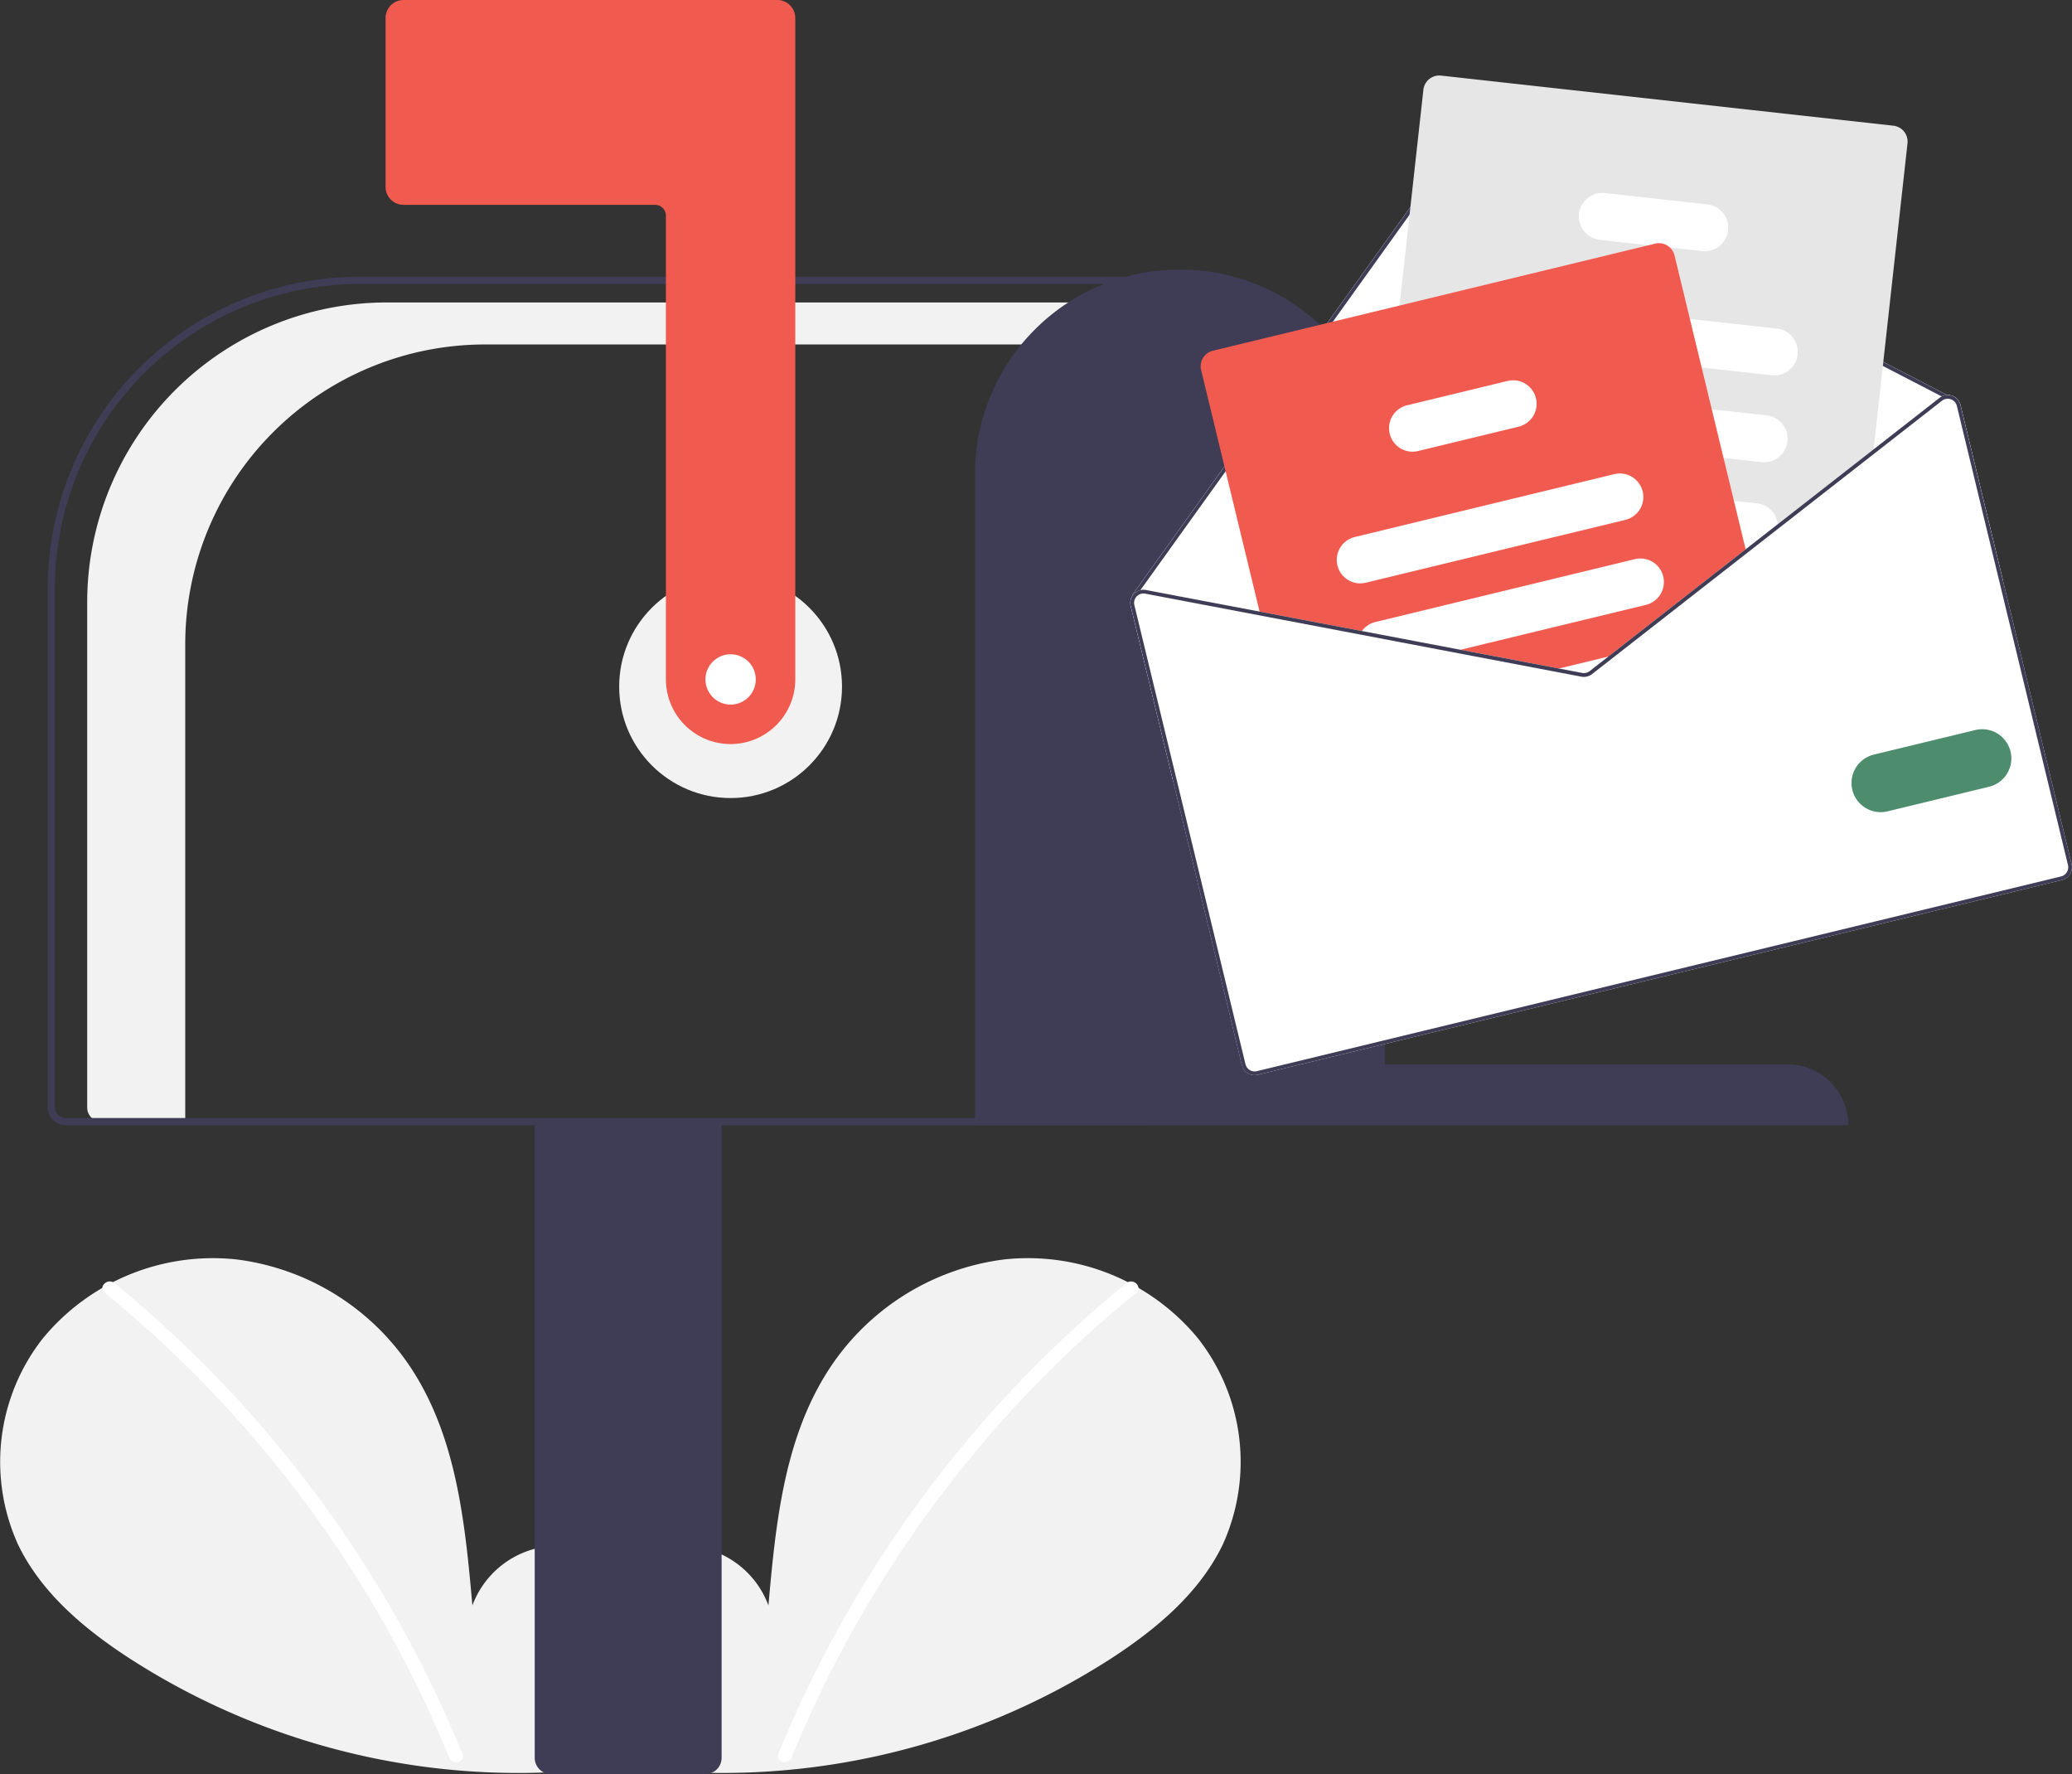 <svg xmlns="http://www.w3.org/2000/svg" width="175.052" height="149.849" viewBox="0 0 175.052 149.849">
  <rect x="0" y="0" width="175.052" height="149.849" fill="#333333" stroke="none"/>
  <g id="undraw_Mailbox_re_dvds" transform="translate(0)">
    <path id="Path_9830" data-name="Path 9830" d="M363.195,595.26a11.342,11.342,0,0,0,4.069-9.777,9.169,9.169,0,0,0-6.816-7.784,7.718,7.718,0,0,0-8.788,4.884c-.6-6.773-1.294-13.83-4.895-19.6a20.755,20.755,0,0,0-15.029-9.628,18.622,18.622,0,0,0-16.382,6.687,16.9,16.9,0,0,0-2.078,17.4c1.969,4.086,5.6,7.126,9.4,9.6a60.664,60.664,0,0,0,41.49,9.077" transform="translate(-311.75 -446.974)" fill="#f2f2f2"/>
    <path id="Path_9831" data-name="Path 9831" d="M341.228,559.855a100.1,100.1,0,0,1,29.412,39.77c.281.687-.836.987-1.113.307a99.071,99.071,0,0,0-29.115-39.261C339.835,560.2,340.656,559.39,341.228,559.855Z" transform="translate(-331.572 -451.477)" fill="#fff"/>
    <path id="Path_9832" data-name="Path 9832" d="M478.069,595.26A11.342,11.342,0,0,1,474,585.482a9.169,9.169,0,0,1,6.816-7.784,7.718,7.718,0,0,1,8.788,4.884c.6-6.773,1.294-13.83,4.895-19.6a20.755,20.755,0,0,1,15.029-9.628,18.622,18.622,0,0,1,16.382,6.687,16.9,16.9,0,0,1,2.078,17.4c-1.969,4.086-5.6,7.126-9.4,9.6a60.664,60.664,0,0,1-41.49,9.077" transform="translate(-424.684 -446.974)" fill="#f2f2f2"/>
    <path id="Path_9833" data-name="Path 9833" d="M557.634,559.855a100.1,100.1,0,0,0-29.412,39.77c-.281.687.836.987,1.113.307a98.984,98.984,0,0,1,29.115-39.261c.576-.469-.245-1.282-.816-.816Z" transform="translate(-462.46 -451.477)" fill="#fff"/>
    <circle id="Ellipse_1182" data-name="Ellipse 1182" cx="9.413" cy="9.413" r="9.413" transform="translate(52.311 48.583)" fill="#f2f2f2"/>
    <path id="Path_9834" data-name="Path 9834" d="M361.357,287.388H426.21v3.548H369.636a25.33,25.33,0,0,0-25.33,25.33v40.311h-7.1a1.183,1.183,0,0,1-1.183-1.183V312.717a25.33,25.33,0,0,1,25.33-25.33Z" transform="translate(-328.656 -261.84)" fill="#f2f2f2"/>
    <path id="Path_9835" data-name="Path 9835" d="M460.527,568.647v-53.9h15.79v53.9a1.368,1.368,0,0,1-1.366,1.366H461.893A1.368,1.368,0,0,1,460.527,568.647Z" transform="translate(-415.352 -420.164)" fill="#3f3d56"/>
    <path id="Path_9836" data-name="Path 9836" d="M325.027,350.392V306.566a26.345,26.345,0,0,1,26.316-26.316h66.9v71.66h-91.7a1.52,1.52,0,0,1-1.518-1.518Zm92.612-69.535h-66.3a25.737,25.737,0,0,0-25.708,25.708v43.827a.912.912,0,0,0,.911.911h91.094Z" transform="translate(-320.996 -256.869)" fill="#3f3d56"/>
    <path id="Path_9837" data-name="Path 9837" d="M448.177,266.1a5.472,5.472,0,0,1-5.466-5.466v-39.17a.912.912,0,0,0-.911-.911H420.545a1.52,1.52,0,0,1-1.518-1.518V204.768a1.52,1.52,0,0,1,1.518-1.518h31.579a1.52,1.52,0,0,1,1.518,1.518v55.871A5.472,5.472,0,0,1,448.177,266.1Z" transform="translate(-386.453 -203.25)" fill="#f15a4f"/>
    <path id="Path_9838" data-name="Path 9838" d="M600.335,278.25h0a17.272,17.272,0,0,1,17.308,17.235v49.892h34.008a5.151,5.151,0,0,1,5.162,5.14H583.027V295.485A17.272,17.272,0,0,1,600.335,278.25Z" transform="translate(-500.655 -255.477)" fill="#3f3d56"/>
    <path id="Path_9839" data-name="Path 9839" d="M626.277,282.55l3.584,14.8,70.106-16.971-3.584-14.8a1.1,1.1,0,0,0-.716-.788,1.091,1.091,0,0,0-.405-.061l-40.524-20.983a1.118,1.118,0,0,0-1.414.34l-19.531,27.235-7.363,10.27a.156.156,0,0,0-.027.127A1.106,1.106,0,0,0,626.277,282.55Z" transform="translate(-530.751 -231.365)" fill="#fff"/>
    <path id="Path_9840" data-name="Path 9840" d="M626.758,281.72a.149.149,0,0,0,.062.1.17.17,0,0,0,.132.026.163.163,0,0,0,.091-.063l.025-.035.383-.536,6.962-9.706,19.525-27.229a.8.8,0,0,1,1.009-.242l40.21,20.82.361.187a.384.384,0,0,0,.045.016.492.492,0,0,1,.082-.008.156.156,0,0,0,.088-.074.159.159,0,0,0-.066-.215l-.05-.026-40.524-20.983a1.118,1.118,0,0,0-1.414.34l-19.53,27.235-7.363,10.27A.156.156,0,0,0,626.758,281.72Z" transform="translate(-531.104 -231.365)" fill="#3f3d56"/>
    <path id="Path_9841" data-name="Path 9841" d="M693.349,269.738l1.561.173,11.582,1.283,7.678.85.453.05,9.581-7.483.367-.287,2.263-1.767,8.051-6.287.048-.442,2.863-25.845a1.352,1.352,0,0,0-1.193-1.491l-38.216-4.233a1.353,1.353,0,0,0-1.491,1.193l-2.019,18.23-1.12,10.107-1,9.042-.464,4.2-.136,1.216a1.353,1.353,0,0,0,1.195,1.491Z" transform="translate(-576.641 -217.874)" fill="#e6e6e6"/>
    <path id="Path_9842" data-name="Path 9842" d="M726.638,290.363l16.554,1.833,5.871.65a1.986,1.986,0,1,0,.437-3.947l-7.3-.809-15.121-1.677a1.987,1.987,0,0,0-.438,3.949Z" transform="translate(-599.428 -261.153)" fill="#fff"/>
    <path id="Path_9843" data-name="Path 9843" d="M723.831,314.526c.043.008.085.015.129.019l19.216,2.129,3.208.356a1.986,1.986,0,1,0,.437-3.949l-4.639-.513-15.222-1.687L724.4,310.6a1.986,1.986,0,0,0-.568,3.928Z" transform="translate(-597.564 -277.994)" fill="#fff"/>
    <path id="Path_9844" data-name="Path 9844" d="M719.771,338.04a1.985,1.985,0,0,0,1.482.949l7.876.872,14.028,1.554h0l.449.05,2.263-1.767a1.963,1.963,0,0,0,0-.4,1.99,1.99,0,0,0-1.757-1.768l-1.949-.217-7.73-.855-5.562-.617-7.184-.8a1.986,1.986,0,0,0-1.919,3Z" transform="translate(-595.678 -295.014)" fill="#fff"/>
    <path id="Path_9845" data-name="Path 9845" d="M752.807,260.888l4.119.456,1.819.2,2.748.3a1.987,1.987,0,0,0,.437-3.949l-8.684-.961a1.986,1.986,0,1,0-.439,3.948Z" transform="translate(-617.651 -240.629)" fill="#fff"/>
    <path id="Path_9846" data-name="Path 9846" d="M645.856,281.61l5.021,20.743,8.381,1.594,7.753,1.476,8.318,1.583,2.658.506a1.115,1.115,0,0,0,.893-.216l2.132-1.665,1.35-1.054,9.581-7.483-6.092-25.164a1.337,1.337,0,0,0-.378-.656,1.351,1.351,0,0,0-1.253-.339l-37.37,9.046A1.351,1.351,0,0,0,645.856,281.61Z" transform="translate(-544.38 -250.356)" fill="#f15a4f"/>
    <path id="Path_9847" data-name="Path 9847" d="M683.736,342.728a1.988,1.988,0,0,0,2.4,1.463l21.928-5.308a1.989,1.989,0,0,0,1.463-2.4.663.663,0,0,0-.021-.075,1.986,1.986,0,0,0-2.376-1.388L685.2,340.331A1.988,1.988,0,0,0,683.736,342.728Z" transform="translate(-570.745 -294.971)" fill="#fff"/>
    <path id="Path_9848" data-name="Path 9848" d="M690.082,365.029l7.753,1.476,16.423-3.976a1.986,1.986,0,0,0-.935-3.861L691.4,363.977a1.993,1.993,0,0,0-1.313,1.052Z" transform="translate(-575.203 -311.438)" fill="#fff"/>
    <path id="Path_9849" data-name="Path 9849" d="M743.008,386.662l2.658.506a1.116,1.116,0,0,0,.893-.216l2.132-1.665Z" transform="translate(-612.058 -330.012)" fill="#fff"/>
    <path id="Path_9850" data-name="Path 9850" d="M698.286,313.556a1.988,1.988,0,0,0,2.4,1.463l8.493-2.056a1.989,1.989,0,0,0,1.463-2.4,1.962,1.962,0,0,0-.366-.755,1.987,1.987,0,0,0-2.032-.708l-8.493,2.056a1.986,1.986,0,0,0-1.463,2.4Z" transform="translate(-580.877 -276.922)" fill="#fff"/>
    <path id="Path_9851" data-name="Path 9851" d="M653.382,334.831l8.319,1.583,2.657.506a1.12,1.12,0,0,0,.892-.216l2.134-1.666-.749.181-1.581,1.233a.8.8,0,0,1-.637.154l-1.967-.374-8.319-1.583Zm24.85-8.666.081.335.369-.287Zm-24.85,8.666,8.319,1.583,2.657.506a1.12,1.12,0,0,0,.892-.216l2.134-1.666-.749.181-1.581,1.233a.8.8,0,0,1-.637.154l-1.967-.374-8.319-1.583Zm0,0,8.319,1.583,2.657.506a1.12,1.12,0,0,0,.892-.216l2.134-1.666-.749.181-1.581,1.233a.8.8,0,0,1-.637.154l-1.967-.374-8.319-1.583Zm-27.1-3.883,9.388,38.779a1.113,1.113,0,0,0,1.343.819L704.952,354.1a1.113,1.113,0,0,0,.819-1.343l-9.388-38.779a1.1,1.1,0,0,0-.716-.788,1.092,1.092,0,0,0-.405-.061,1.05,1.05,0,0,0-.46.121.962.962,0,0,0-.184.114l-5.576,4.354-8.1,6.326-2.713,2.119v0h0l-9.949,7.767-1.645,1.287-1.581,1.233a.8.8,0,0,1-.637.154l-1.967-.374-8.319-1.583-8.327-1.584L627.567,329.6a1.091,1.091,0,0,0-.47.01,1.114,1.114,0,0,0-.543.315,1.248,1.248,0,0,0-.15.2A1.106,1.106,0,0,0,626.277,330.948Zm27.1,3.883,8.319,1.583,2.657.506a1.12,1.12,0,0,0,.892-.216l2.134-1.666-.749.181-1.581,1.233a.8.8,0,0,1-.637.154l-1.967-.374-8.319-1.583Zm0,0,8.319,1.583,2.657.506a1.12,1.12,0,0,0,.892-.216l2.134-1.666-.749.181-1.581,1.233a.8.8,0,0,1-.637.154l-1.967-.374-8.319-1.583Zm0,0,8.319,1.583,2.657.506a1.12,1.12,0,0,0,.892-.216l2.134-1.666-.749.181-1.581,1.233a.8.8,0,0,1-.637.154l-1.967-.374-8.319-1.583Z" transform="translate(-530.751 -279.764)" fill="#fff"/>
    <path id="Path_9852" data-name="Path 9852" d="M653.382,334.831l8.319,1.583,2.657.506a1.12,1.12,0,0,0,.892-.216l2.134-1.666-.749.181-1.581,1.233a.8.8,0,0,1-.637.154l-1.967-.374-8.319-1.583Zm24.85-8.666.081.335.369-.287Zm-24.85,8.666,8.319,1.583,2.657.506a1.12,1.12,0,0,0,.892-.216l2.134-1.666-.749.181-1.581,1.233a.8.8,0,0,1-.637.154l-1.967-.374-8.319-1.583Zm0,0,8.319,1.583,2.657.506a1.12,1.12,0,0,0,.892-.216l2.134-1.666-.749.181-1.581,1.233a.8.8,0,0,1-.637.154l-1.967-.374-8.319-1.583Zm-26.668-4.689.041.031c.007-.011.019-.021.028-.033a.8.8,0,0,1,.724-.233l18.123,3.448,7.752,1.477,8.319,1.583,2.657.506a1.12,1.12,0,0,0,.892-.216l2.134-1.666-.749.181-1.581,1.233a.8.8,0,0,1-.637.154l-1.967-.374-8.319-1.583-8.327-1.584L627.567,329.6a1.091,1.091,0,0,0-.47.01Zm-.436.807,9.388,38.779a1.113,1.113,0,0,0,1.343.819L704.952,354.1a1.113,1.113,0,0,0,.819-1.343l-9.388-38.779a1.1,1.1,0,0,0-.716-.788,1.092,1.092,0,0,0-.405-.061,1.05,1.05,0,0,0-.46.121.962.962,0,0,0-.184.114l-5.576,4.354-8.1,6.326-2.713,2.119v0h0l-9.949,7.767-1.645,1.287-1.581,1.233a.8.8,0,0,1-.637.154l-1.967-.374-8.319-1.583-8.327-1.584L627.567,329.6a1.091,1.091,0,0,0-.47.01,1.114,1.114,0,0,0-.543.315,1.248,1.248,0,0,0-.15.2,1.106,1.106,0,0,0-.127.831Zm.31-.075a.789.789,0,0,1,.14-.665.1.1,0,0,1,.028-.036c.007-.011.019-.021.028-.033a.8.8,0,0,1,.724-.233l18.123,3.448,7.752,1.477,8.319,1.583,2.657.506a1.12,1.12,0,0,0,.892-.216l2.134-1.666,1.349-1.054,9.579-7.484.369-.287,2.261-1.766,8.052-6.288,5.821-4.546a.791.791,0,0,1,.3-.145.615.615,0,0,1,.093-.015.488.488,0,0,1,.082-.008.815.815,0,0,1,.273.045.8.8,0,0,1,.512.563l9.388,38.779a.8.8,0,0,1-.586.961l-67.944,16.448a.8.8,0,0,1-.959-.587Zm26.795,3.958,8.319,1.583,2.657.506a1.12,1.12,0,0,0,.892-.216l2.134-1.666-.749.181-1.581,1.233a.8.8,0,0,1-.637.154l-1.967-.374-8.319-1.583Zm0,0,8.319,1.583,2.657.506a1.12,1.12,0,0,0,.892-.216l2.134-1.666-.749.181-1.581,1.233a.8.8,0,0,1-.637.154l-1.967-.374-8.319-1.583Zm0,0,8.319,1.583,2.657.506a1.12,1.12,0,0,0,.892-.216l2.134-1.666-.749.181-1.581,1.233a.8.8,0,0,1-.637.154l-1.967-.374-8.319-1.583Z" transform="translate(-530.751 -279.764)" fill="#3f3d56"/>
    <path id="Path_9853" data-name="Path 9853" d="M826.97,411.221a2.468,2.468,0,0,1,1.816-2.976l8.575-2.076a2.465,2.465,0,1,1,1.16,4.792l-8.575,2.076A2.468,2.468,0,0,1,826.97,411.221Z" transform="translate(-670.478 -344.505)" fill="#4d8d6e"/>
    <circle id="Ellipse_1183" data-name="Ellipse 1183" cx="2.126" cy="2.126" r="2.126" transform="translate(59.599 55.264)" fill="#fff"/>
  </g>
</svg>
